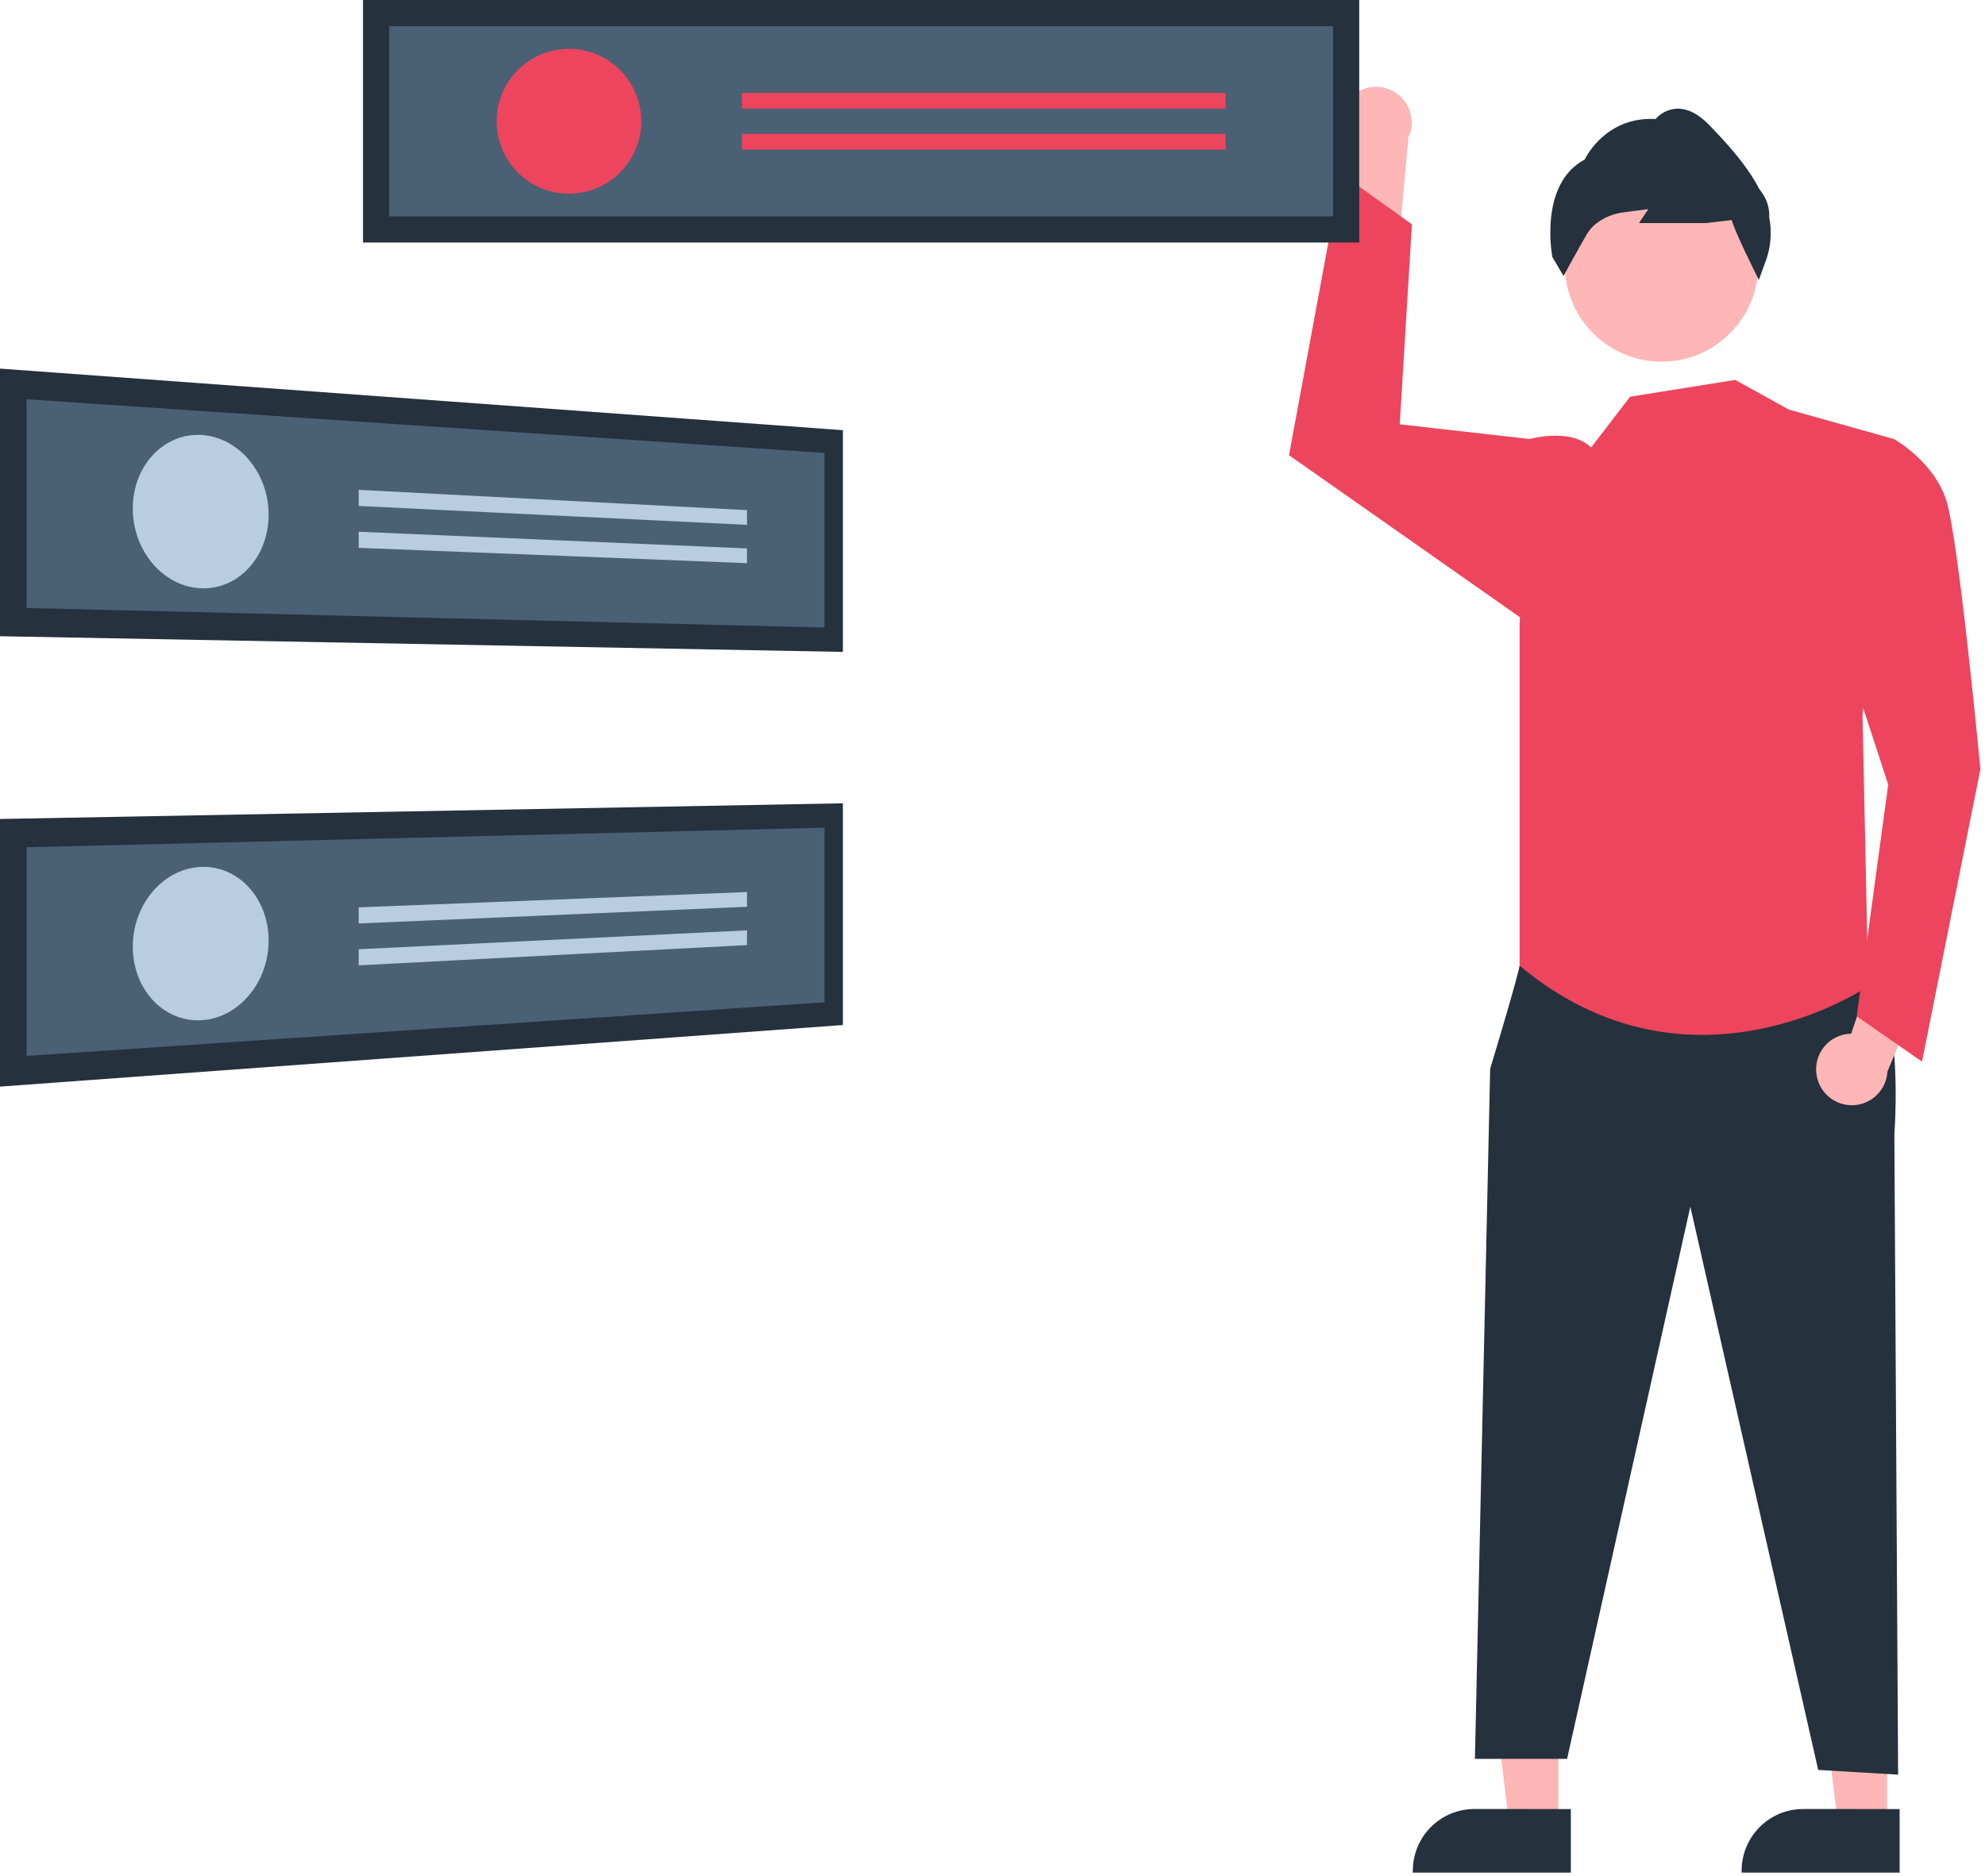 <?xml version="1.0" encoding="UTF-8" standalone="no"?>
<svg
   width="419"
   height="396"
   viewBox="0 0 419 396"
   fill="none"
   version="1.1"
   id="svg56"
   sodipodi:docname="undraw_my_answer_re_k4dv 1.svg"
   inkscape:version="1.1.1 (3bf5ae0d25, 2021-09-20)"
   xmlns:inkscape="http://www.inkscape.org/namespaces/inkscape"
   xmlns:sodipodi="http://sodipodi.sourceforge.net/DTD/sodipodi-0.dtd"
   xmlns="http://www.w3.org/2000/svg"
   xmlns:svg="http://www.w3.org/2000/svg">
  <defs
     id="defs60" />
  <sodipodi:namedview
     id="namedview58"
     pagecolor="#505050"
     bordercolor="#eeeeee"
     borderopacity="1"
     inkscape:pageshadow="0"
     inkscape:pageopacity="0"
     inkscape:pagecheckerboard="0"
     showgrid="false"
     inkscape:zoom="2.0664062"
     inkscape:cx="255.75803"
     inkscape:cy="198.17013"
     inkscape:window-width="3440"
     inkscape:window-height="1369"
     inkscape:window-x="2552"
     inkscape:window-y="-8"
     inkscape:window-maximized="1"
     inkscape:current-layer="svg56" />
  <path
     d="m 284.547,21.186 c -0.685,0.856 -1.175,1.853 -1.434,2.919 -0.26,1.067 -0.282,2.177 -0.067,3.253 0.215,1.076 0.664,2.092 1.313,2.976 0.65,0.884 1.485,1.614 2.447,2.14 l -4.383,26.318 12.649,-5.624 2.222,-24.129 c 0.775,-1.677 0.908,-3.581 0.375,-5.35 -0.533,-1.769 -1.696,-3.281 -3.267,-4.249 -1.571,-0.968 -3.442,-1.325 -5.259,-1.003 -1.816,0.322 -3.451,1.3 -4.596,2.749 z"
     fill="#ffb6b6"
     id="path2" />
  <path
     d="m 398.341,385.282 -10.343,-10e-4 -4.92,-39.969 15.265,10e-4 z"
     fill="#ffb6b6"
     id="path4" />
  <path
     d="m 400.979,395.327 -33.35,-10e-4 v -0.423 c 10e-4,-3.449 1.368,-6.757 3.803,-9.196 2.434,-2.439 5.735,-3.809 9.178,-3.809 h 10e-4 l 20.368,10e-4 z"
     fill="#25313c"
     id="path6" />
  <path
     d="m 328.94,385.282 -10.343,-10e-4 -4.92,-39.969 15.265,10e-4 z"
     fill="#ffb6b6"
     id="path8" />
  <path
     d="m 331.578,395.327 -33.349,-10e-4 v -0.423 c 0,-3.449 1.367,-6.757 3.802,-9.196 2.434,-2.439 5.735,-3.809 9.178,-3.809 h 10e-4 l 20.368,10e-4 z"
     fill="#25313c"
     id="path10" />
  <path
     d="m 324.629,198.772 -3.866,5.094 c 0,0 -0.35,2.379 -6.214,21.761 l -3.217,145.679 h 19.458 l 26.01,-116.56 26.993,118.898 16.868,0.997 -0.793,-135.141 c 0,0 2.131,-27.802 -5.421,-32.965 -7.552,-5.164 -69.818,-7.763 -69.818,-7.763 z"
     fill="#25313c"
     id="path12" />
  <path
     d="m 350.723,76.353 c 11.277,0 20.419,-9.159 20.419,-20.457 0,-11.298 -9.142,-20.457 -20.419,-20.457 -11.277,0 -20.418,9.159 -20.418,20.457 0,11.298 9.141,20.457 20.418,20.457 z"
     fill="#ffb6b6"
     id="path14" />
  <path
     d="m 371.265,59.098 -0.337,-0.676 c -0.521,-1.045 -4.839,-9.732 -5.381,-11.965 l -5.434,0.64 -14.149,0.002 1.966,-2.955 -5.198,0.679 c -1.901,0.231 -3.717,0.917 -5.297,2 -0.97,0.645 -1.789,1.492 -2.403,2.482 -1.857,3.186 -4.694,8.397 -4.722,8.449 l -0.271,0.498 -2.358,-3.973 c -0.031,-0.154 -2.952,-15.421 6.825,-20.599 0.504,-1.026 4.802,-9.098 14.957,-8.553 1.117,-1.275 2.69,-2.058 4.378,-2.18 2.319,-0.121 4.727,1.099 7.145,3.643 3.211,3.379 7.61,8.006 10.27,13.143 l 0.734,1.049 c 1.043,1.501 1.559,3.307 1.469,5.133 0.565,2.915 0.364,5.928 -0.583,8.742 z"
     fill="#25313c"
     id="path16" />
  <path
     d="m 366.281,80.202 11.298,6.257 22.194,6.226 -6.624,58.19 1.205,57.32 c 0,0 -37.568,25.785 -73.591,-4.329 v -72.148 l 2.131,-39.033 c 0,0 8.62,-2.454 12.961,1.779 l 8.232,-10.714 z"
     fill="#ed455d"
     id="path18" />
  <path
     d="m 327.872,98.046 -4.978,-5.361 -27.433,-3.113 2.575,-42.213 -14.957,-10.69 -10.988,59.428 50.759,35.621 z"
     fill="#ed455d"
     id="path20" />
  <path
     d="m 383.479,227.136 c -0.205,-1.078 -0.171,-2.188 0.099,-3.252 0.27,-1.064 0.77,-2.055 1.464,-2.905 0.694,-0.849 1.565,-1.536 2.552,-2.011 0.988,-0.476 2.067,-0.729 3.163,-0.741 l 8.445,-25.304 8.541,10.91 -9.33,22.356 c -0.101,1.846 -0.875,3.589 -2.173,4.902 -1.299,1.312 -3.033,2.101 -4.874,2.218 -1.841,0.116 -3.661,-0.447 -5.114,-1.585 -1.454,-1.138 -2.44,-2.77 -2.773,-4.588 z"
     fill="#ffb6b6"
     id="path22" />
  <path
     d="m 391.435,99.346 8.338,-6.661 c 0,0 8.526,4.712 11.121,13.159 2.594,8.448 7.134,56.537 7.134,56.537 l -12.323,61.735 -13.782,-9.576 6.647,-48.91 -11.675,-35.742 z"
     fill="#ed455d"
     id="path24" />
  <path
     d="M 286.909,0 H 76.628 V 51.196 H 286.909 Z"
     fill="#25313c"
     id="path26" />
  <path
     d="M 82.145,45.668 H 281.391 V 5.528 H 82.145 Z"
     fill="#496075"
     id="path28" />
  <path
     d="m 120.096,40.891 c 8.429,0 15.263,-6.847 15.263,-15.292 0,-8.446 -6.834,-15.292 -15.263,-15.292 -8.43,0 -15.263,6.847 -15.263,15.292 0,8.446 6.833,15.292 15.263,15.292 z"
     fill="#ed455d"
     id="path30" />
  <path
     d="m 258.705,19.614 h -102.11 v 3.325 h 102.11 z"
     fill="#ed455d"
     id="path32" />
  <path
     d="m 258.705,28.258 h -102.11 v 3.324 h 102.11 z"
     fill="#ed455d"
     id="path34" />
  <path
     d="M 0,77.814 177.922,90.816 V 137.621 L 0,134.311 Z"
     fill="#25313c"
     id="path36" />
  <path
     d="M 5.605,128.348 174.038,132.475 V 95.609 L 5.605,84.29 Z"
     fill="#496075"
     id="path38" />
  <path
     d="m 42.572,91.831 c 1.944,0.126 3.838,0.675 5.549,1.61 1.716,0.94 3.238,2.197 4.486,3.706 1.296,1.561 2.312,3.336 3.001,5.246 0.727,2.009 1.098,4.13 1.096,6.267 0.008,2.105 -0.364,4.194 -1.096,6.167 -0.679,1.832 -1.698,3.519 -3.001,4.973 -1.252,1.398 -2.779,2.52 -4.486,3.295 -1.742,0.784 -3.64,1.161 -5.549,1.101 -1.954,-0.062 -3.87,-0.555 -5.612,-1.445 -1.764,-0.904 -3.337,-2.142 -4.63,-3.646 -1.357,-1.573 -2.422,-3.376 -3.145,-5.324 -0.767,-2.057 -1.16,-4.236 -1.158,-6.433 -0.009,-2.164 0.384,-4.311 1.158,-6.331 0.714,-1.866 1.782,-3.575 3.146,-5.033 1.299,-1.389 2.877,-2.487 4.63,-3.222 1.775,-0.735 3.694,-1.054 5.611,-0.931 z"
     fill="#b8cde1"
     id="path40" />
  <path
     d="m 75.71,103.411 81.977,4.281 v 3.11 l -81.977,-3.99 z"
     fill="#b8cde1"
     id="path42" />
  <path
     d="m 75.71,112.254 81.977,3.526 v 3.11 l -81.977,-3.236 z"
     fill="#b8cde1"
     id="path44" />
  <path
     d="m 0,172.894 177.922,-3.309 v 46.804 L 0,229.392 Z"
     fill="#25313c"
     id="path46" />
  <path
     d="M 5.605,222.914 174.038,211.596 V 174.733 L 5.605,178.861 Z"
     fill="#496075"
     id="path48" />
  <path
     d="m 28.04,199.113 c 0.086,-2.195 0.566,-4.357 1.417,-6.382 0.799,-1.908 1.934,-3.656 3.351,-5.16 1.349,-1.438 2.967,-2.596 4.761,-3.409 1.775,-0.801 3.705,-1.196 5.651,-1.157 1.91,0.039 3.785,0.512 5.486,1.384 1.672,0.864 3.149,2.064 4.339,3.523 1.242,1.521 2.189,3.26 2.794,5.128 0.652,2.008 0.939,4.117 0.849,6.226 -0.082,2.135 -0.536,4.24 -1.341,6.218 -0.762,1.876 -1.846,3.603 -3.204,5.103 -1.304,1.447 -2.873,2.629 -4.623,3.483 -1.747,0.849 -3.659,1.302 -5.601,1.327 -1.923,0.023 -3.825,-0.395 -5.561,-1.223 -1.721,-0.827 -3.249,-2.007 -4.486,-3.463 -1.301,-1.53 -2.296,-3.296 -2.933,-5.202 -0.69,-2.058 -0.994,-4.227 -0.899,-6.396 z"
     fill="#b8cde1"
     id="path50" />
  <path
     d="m 75.71,191.551 81.977,-3.236 v 3.111 l -81.977,3.526 z"
     fill="#b8cde1"
     id="path52" />
  <path
     d="m 75.71,200.393 81.977,-3.99 v 3.111 l -81.977,4.28 z"
     fill="#b8cde1"
     id="path54" />
</svg>
